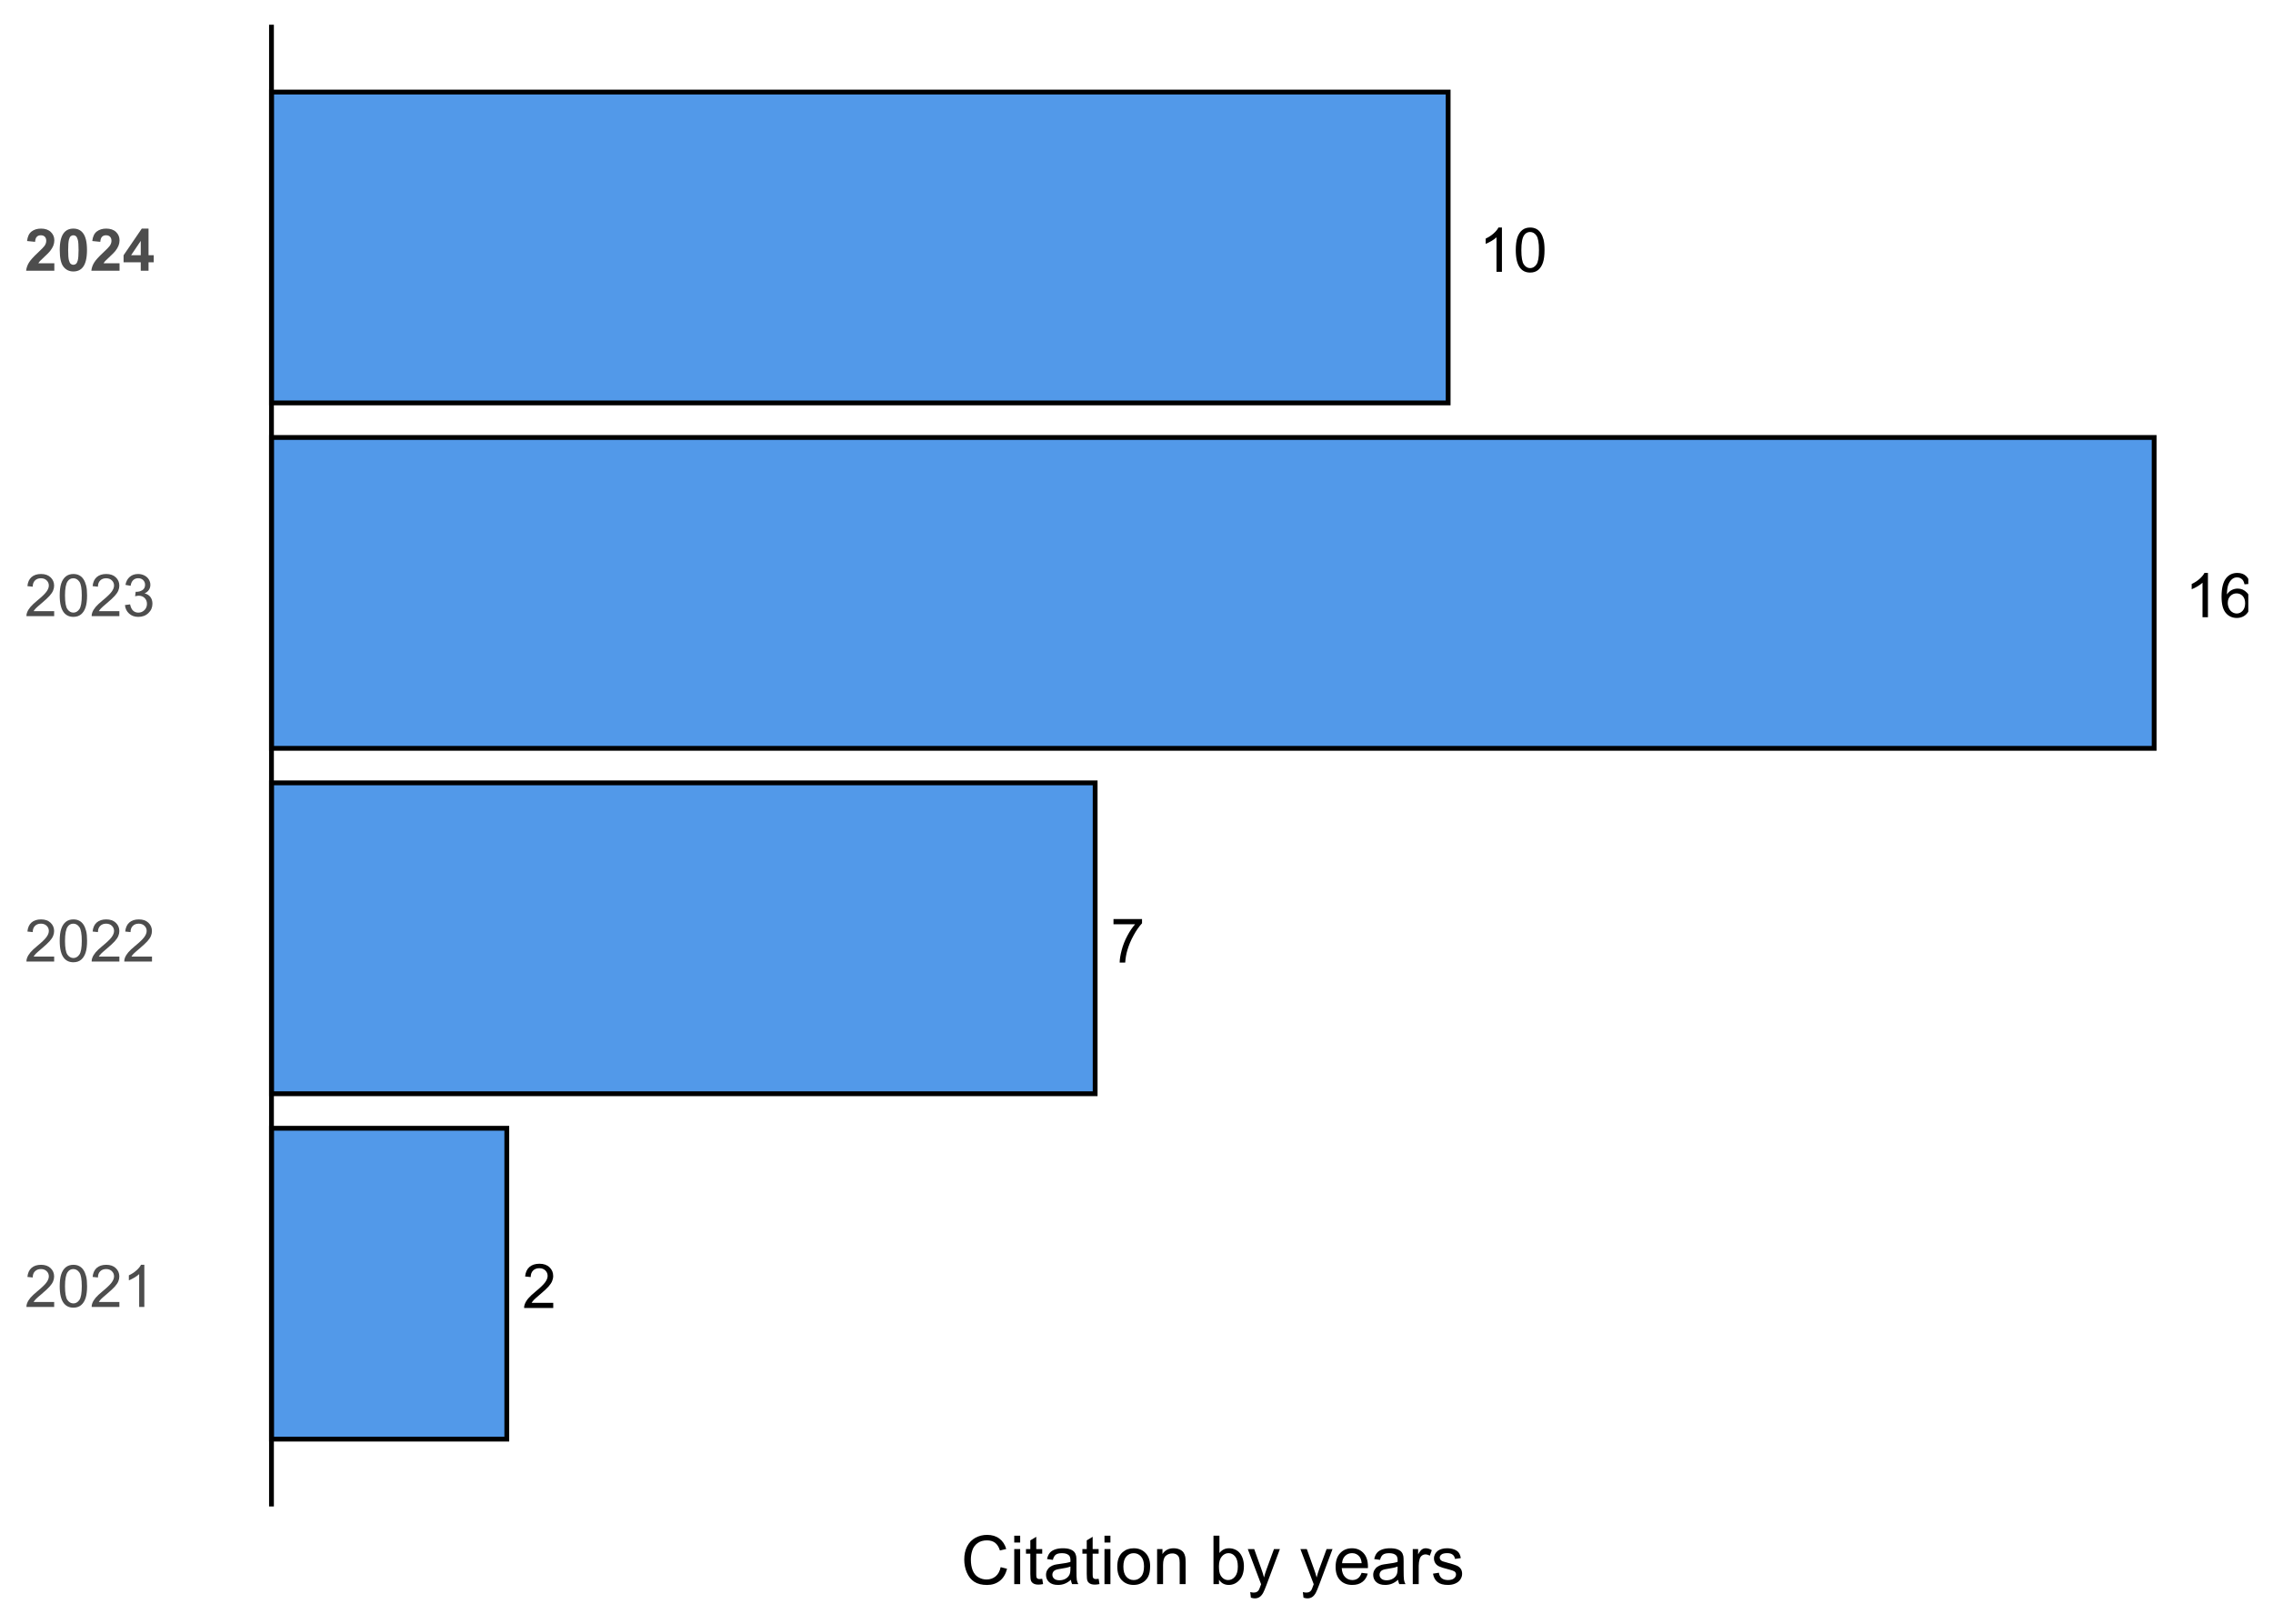 <?xml version="1.0" encoding="UTF-8"?>
<svg xmlns="http://www.w3.org/2000/svg" xmlns:xlink="http://www.w3.org/1999/xlink" width="504" height="360" viewBox="0 0 504 360">
<defs>
<g>
<g id="glyph-0-0">
<path d="M 6.875 -1.152 L 6.875 0 L 0.414 0 C 0.406 -0.289 0.453 -0.566 0.555 -0.832 C 0.719 -1.273 0.98 -1.707 1.344 -2.133 C 1.707 -2.562 2.23 -3.055 2.914 -3.613 C 3.977 -4.484 4.695 -5.176 5.066 -5.684 C 5.441 -6.195 5.629 -6.676 5.629 -7.129 C 5.629 -7.605 5.457 -8.004 5.117 -8.332 C 4.777 -8.66 4.336 -8.824 3.789 -8.824 C 3.211 -8.824 2.746 -8.648 2.402 -8.301 C 2.055 -7.957 1.879 -7.477 1.875 -6.863 L 0.641 -6.988 C 0.727 -7.91 1.043 -8.609 1.594 -9.094 C 2.145 -9.574 2.887 -9.816 3.812 -9.816 C 4.754 -9.816 5.496 -9.555 6.043 -9.035 C 6.59 -8.516 6.863 -7.871 6.863 -7.102 C 6.863 -6.711 6.781 -6.328 6.621 -5.949 C 6.461 -5.57 6.195 -5.172 5.824 -4.754 C 5.453 -4.336 4.836 -3.762 3.973 -3.035 C 3.254 -2.43 2.793 -2.02 2.586 -1.805 C 2.383 -1.59 2.215 -1.371 2.082 -1.152 Z M 6.875 -1.152 "/>
</g>
<g id="glyph-0-1">
<path d="M 0.648 -8.496 L 0.648 -9.648 L 6.977 -9.648 L 6.977 -8.715 C 6.352 -8.055 5.734 -7.172 5.125 -6.074 C 4.512 -4.977 4.043 -3.848 3.707 -2.688 C 3.469 -1.871 3.312 -0.973 3.246 0 L 2.016 0 C 2.027 -0.77 2.18 -1.699 2.469 -2.789 C 2.758 -3.875 3.172 -4.926 3.711 -5.938 C 4.25 -6.949 4.824 -7.801 5.434 -8.496 Z M 0.648 -8.496 "/>
</g>
<g id="glyph-0-2">
<path d="M 5.09 0 L 3.887 0 L 3.887 -7.648 C 3.598 -7.375 3.219 -7.098 2.75 -6.82 C 2.281 -6.547 1.859 -6.34 1.488 -6.203 L 1.488 -7.363 C 2.16 -7.68 2.746 -8.059 3.246 -8.508 C 3.75 -8.957 4.105 -9.395 4.316 -9.816 L 5.09 -9.816 Z M 5.09 0 "/>
</g>
<g id="glyph-0-3">
<path d="M 6.797 -7.383 L 5.602 -7.289 C 5.496 -7.762 5.344 -8.102 5.148 -8.316 C 4.824 -8.656 4.422 -8.828 3.949 -8.828 C 3.566 -8.828 3.23 -8.723 2.941 -8.508 C 2.562 -8.234 2.266 -7.832 2.047 -7.301 C 1.828 -6.773 1.715 -6.02 1.707 -5.043 C 1.996 -5.48 2.348 -5.809 2.766 -6.023 C 3.184 -6.234 3.625 -6.344 4.082 -6.344 C 4.883 -6.344 5.562 -6.047 6.125 -5.457 C 6.688 -4.871 6.969 -4.109 6.969 -3.176 C 6.969 -2.562 6.836 -1.992 6.57 -1.465 C 6.309 -0.938 5.945 -0.535 5.48 -0.254 C 5.02 0.027 4.496 0.168 3.906 0.168 C 2.906 0.168 2.09 -0.199 1.461 -0.938 C 0.828 -1.672 0.512 -2.887 0.512 -4.574 C 0.512 -6.465 0.863 -7.836 1.559 -8.695 C 2.168 -9.441 2.988 -9.816 4.02 -9.816 C 4.789 -9.816 5.422 -9.602 5.91 -9.168 C 6.402 -8.738 6.699 -8.141 6.797 -7.383 M 1.895 -3.168 C 1.895 -2.754 1.98 -2.359 2.156 -1.98 C 2.332 -1.602 2.578 -1.316 2.895 -1.117 C 3.211 -0.918 3.543 -0.82 3.887 -0.82 C 4.395 -0.82 4.832 -1.023 5.195 -1.434 C 5.559 -1.844 5.742 -2.398 5.742 -3.102 C 5.742 -3.777 5.562 -4.309 5.203 -4.699 C 4.84 -5.086 4.387 -5.281 3.84 -5.281 C 3.297 -5.281 2.84 -5.086 2.461 -4.699 C 2.082 -4.309 1.895 -3.801 1.895 -3.168 Z M 1.895 -3.168 "/>
</g>
<g id="glyph-0-4">
<path d="M 0.566 -4.82 C 0.566 -5.977 0.688 -6.906 0.922 -7.613 C 1.16 -8.316 1.516 -8.859 1.984 -9.242 C 2.453 -9.625 3.043 -9.816 3.754 -9.816 C 4.277 -9.816 4.738 -9.711 5.137 -9.5 C 5.531 -9.289 5.855 -8.984 6.113 -8.586 C 6.371 -8.188 6.574 -7.703 6.723 -7.133 C 6.867 -6.562 6.941 -5.789 6.941 -4.82 C 6.941 -3.676 6.824 -2.75 6.59 -2.043 C 6.352 -1.34 6 -0.793 5.531 -0.41 C 5.062 -0.027 4.469 0.168 3.754 0.168 C 2.812 0.168 2.07 -0.172 1.535 -0.848 C 0.891 -1.66 0.566 -2.984 0.566 -4.82 M 1.801 -4.82 C 1.801 -3.215 1.988 -2.148 2.363 -1.617 C 2.738 -1.086 3.203 -0.82 3.754 -0.82 C 4.305 -0.82 4.77 -1.086 5.145 -1.621 C 5.52 -2.152 5.707 -3.223 5.707 -4.82 C 5.707 -6.43 5.52 -7.5 5.145 -8.027 C 4.77 -8.559 4.301 -8.824 3.742 -8.824 C 3.191 -8.824 2.75 -8.59 2.422 -8.121 C 2.008 -7.527 1.801 -6.426 1.801 -4.82 Z M 1.801 -4.82 "/>
</g>
<g id="glyph-1-0">
<path d="M 6.543 -1.098 L 6.543 0 L 0.395 0 C 0.387 -0.273 0.43 -0.539 0.527 -0.793 C 0.684 -1.211 0.934 -1.625 1.277 -2.031 C 1.625 -2.438 2.121 -2.906 2.773 -3.441 C 3.785 -4.27 4.469 -4.926 4.824 -5.41 C 5.18 -5.895 5.359 -6.355 5.359 -6.785 C 5.359 -7.238 5.195 -7.621 4.871 -7.93 C 4.547 -8.242 4.125 -8.398 3.605 -8.398 C 3.055 -8.398 2.613 -8.234 2.285 -7.902 C 1.953 -7.574 1.789 -7.117 1.785 -6.531 L 0.609 -6.652 C 0.691 -7.527 0.992 -8.195 1.516 -8.656 C 2.043 -9.113 2.746 -9.344 3.633 -9.344 C 4.523 -9.344 5.23 -9.098 5.75 -8.602 C 6.27 -8.105 6.531 -7.492 6.531 -6.762 C 6.531 -6.387 6.457 -6.023 6.305 -5.664 C 6.152 -5.301 5.898 -4.922 5.543 -4.527 C 5.191 -4.129 4.605 -3.582 3.781 -2.887 C 3.098 -2.312 2.656 -1.922 2.461 -1.719 C 2.27 -1.512 2.109 -1.305 1.98 -1.098 Z M 6.543 -1.098 "/>
</g>
<g id="glyph-1-1">
<path d="M 0.539 -4.59 C 0.539 -5.691 0.652 -6.574 0.879 -7.246 C 1.105 -7.918 1.441 -8.434 1.887 -8.797 C 2.336 -9.16 2.898 -9.344 3.574 -9.344 C 4.074 -9.344 4.512 -9.242 4.887 -9.043 C 5.266 -8.84 5.574 -8.551 5.82 -8.172 C 6.066 -7.793 6.258 -7.332 6.398 -6.789 C 6.539 -6.246 6.609 -5.512 6.609 -4.59 C 6.609 -3.496 6.496 -2.617 6.273 -1.945 C 6.047 -1.273 5.711 -0.758 5.266 -0.391 C 4.82 -0.023 4.254 0.16 3.574 0.16 C 2.676 0.16 1.973 -0.164 1.461 -0.805 C 0.848 -1.582 0.539 -2.84 0.539 -4.59 M 1.715 -4.59 C 1.715 -3.062 1.895 -2.047 2.25 -1.539 C 2.609 -1.035 3.051 -0.781 3.574 -0.781 C 4.098 -0.781 4.539 -1.035 4.898 -1.543 C 5.254 -2.051 5.434 -3.066 5.434 -4.59 C 5.434 -6.121 5.254 -7.141 4.898 -7.641 C 4.539 -8.145 4.094 -8.398 3.562 -8.398 C 3.035 -8.398 2.617 -8.176 2.305 -7.73 C 1.91 -7.164 1.715 -6.117 1.715 -4.59 Z M 1.715 -4.59 "/>
</g>
<g id="glyph-1-2">
<path d="M 4.844 0 L 3.699 0 L 3.699 -7.281 C 3.426 -7.02 3.066 -6.758 2.617 -6.492 C 2.172 -6.23 1.77 -6.035 1.414 -5.902 L 1.414 -7.008 C 2.055 -7.309 2.613 -7.672 3.09 -8.102 C 3.57 -8.527 3.906 -8.941 4.105 -9.344 L 4.844 -9.344 Z M 4.844 0 "/>
</g>
<g id="glyph-1-3">
<path d="M 0.547 -2.457 L 1.688 -2.609 C 1.82 -1.961 2.043 -1.496 2.359 -1.211 C 2.672 -0.922 3.059 -0.781 3.512 -0.781 C 4.047 -0.781 4.5 -0.969 4.871 -1.34 C 5.242 -1.711 5.426 -2.172 5.426 -2.723 C 5.426 -3.246 5.254 -3.68 4.914 -4.02 C 4.57 -4.363 4.133 -4.531 3.605 -4.531 C 3.391 -4.531 3.121 -4.488 2.801 -4.406 L 2.926 -5.406 C 3.004 -5.398 3.062 -5.395 3.109 -5.395 C 3.598 -5.395 4.035 -5.523 4.426 -5.777 C 4.812 -6.031 5.008 -6.422 5.008 -6.949 C 5.008 -7.371 4.867 -7.715 4.582 -7.992 C 4.301 -8.266 3.934 -8.406 3.484 -8.406 C 3.039 -8.406 2.672 -8.266 2.375 -7.984 C 2.078 -7.707 1.887 -7.289 1.805 -6.727 L 0.66 -6.93 C 0.801 -7.699 1.117 -8.293 1.613 -8.711 C 2.109 -9.133 2.723 -9.344 3.461 -9.344 C 3.969 -9.344 4.434 -9.234 4.863 -9.016 C 5.289 -8.801 5.617 -8.5 5.844 -8.125 C 6.07 -7.75 6.184 -7.348 6.184 -6.926 C 6.184 -6.523 6.074 -6.156 5.859 -5.828 C 5.645 -5.496 5.324 -5.234 4.898 -5.039 C 5.449 -4.914 5.879 -4.648 6.184 -4.25 C 6.488 -3.852 6.641 -3.348 6.641 -2.75 C 6.641 -1.938 6.344 -1.246 5.75 -0.684 C 5.16 -0.117 4.41 0.164 3.504 0.164 C 2.688 0.164 2.008 -0.078 1.469 -0.566 C 0.93 -1.051 0.621 -1.684 0.547 -2.457 Z M 0.547 -2.457 "/>
</g>
<g id="glyph-2-0">
<path d="M 6.578 -1.656 L 6.578 0 L 0.324 0 C 0.391 -0.625 0.594 -1.219 0.934 -1.781 C 1.273 -2.34 1.941 -3.086 2.938 -4.012 C 3.742 -4.762 4.234 -5.27 4.418 -5.535 C 4.664 -5.902 4.785 -6.266 4.785 -6.625 C 4.785 -7.023 4.68 -7.332 4.465 -7.543 C 4.25 -7.758 3.957 -7.863 3.578 -7.863 C 3.207 -7.863 2.91 -7.754 2.691 -7.527 C 2.473 -7.305 2.344 -6.93 2.312 -6.41 L 0.531 -6.59 C 0.641 -7.57 0.973 -8.273 1.531 -8.703 C 2.09 -9.129 2.785 -9.344 3.625 -9.344 C 4.543 -9.344 5.266 -9.098 5.789 -8.602 C 6.312 -8.105 6.578 -7.492 6.578 -6.754 C 6.578 -6.336 6.5 -5.938 6.352 -5.559 C 6.199 -5.18 5.961 -4.781 5.637 -4.367 C 5.422 -4.094 5.031 -3.695 4.469 -3.18 C 3.906 -2.664 3.551 -2.32 3.398 -2.152 C 3.25 -1.984 3.129 -1.816 3.035 -1.656 Z M 6.578 -1.656 "/>
</g>
<g id="glyph-2-1">
<path d="M 3.566 -9.344 C 4.469 -9.344 5.172 -9.023 5.68 -8.379 C 6.285 -7.617 6.59 -6.355 6.59 -4.59 C 6.59 -2.828 6.285 -1.562 5.676 -0.793 C 5.172 -0.16 4.469 0.16 3.566 0.16 C 2.66 0.16 1.934 -0.188 1.379 -0.887 C 0.824 -1.582 0.547 -2.824 0.547 -4.609 C 0.547 -6.359 0.852 -7.621 1.461 -8.391 C 1.965 -9.027 2.664 -9.344 3.566 -9.344 M 3.566 -7.863 C 3.352 -7.863 3.16 -7.797 2.988 -7.66 C 2.82 -7.52 2.688 -7.273 2.598 -6.918 C 2.473 -6.457 2.414 -5.68 2.414 -4.59 C 2.414 -3.496 2.469 -2.746 2.578 -2.34 C 2.688 -1.93 2.824 -1.66 2.992 -1.523 C 3.16 -1.387 3.352 -1.32 3.566 -1.32 C 3.781 -1.32 3.977 -1.391 4.145 -1.527 C 4.312 -1.664 4.445 -1.91 4.539 -2.266 C 4.66 -2.723 4.723 -3.496 4.723 -4.59 C 4.723 -5.68 4.668 -6.43 4.559 -6.84 C 4.449 -7.246 4.309 -7.52 4.141 -7.66 C 3.977 -7.797 3.781 -7.863 3.566 -7.863 Z M 3.566 -7.863 "/>
</g>
<g id="glyph-2-2">
<path d="M 4.051 0 L 4.051 -1.871 L 0.242 -1.871 L 0.242 -3.434 L 4.277 -9.344 L 5.777 -9.344 L 5.777 -3.441 L 6.93 -3.441 L 6.93 -1.871 L 5.777 -1.871 L 5.777 0 L 4.051 0 M 4.051 -3.441 L 4.051 -6.621 L 1.91 -3.441 Z M 4.051 -3.441 "/>
</g>
<g id="glyph-3-0">
<path d="M 8.82 -3.766 L 10.238 -3.406 C 9.941 -2.238 9.406 -1.348 8.633 -0.734 C 7.859 -0.125 6.91 0.184 5.793 0.184 C 4.637 0.184 3.695 -0.051 2.969 -0.523 C 2.246 -0.996 1.691 -1.676 1.316 -2.57 C 0.938 -3.465 0.746 -4.422 0.746 -5.449 C 0.746 -6.566 0.961 -7.543 1.387 -8.375 C 1.816 -9.207 2.422 -9.84 3.211 -10.273 C 4 -10.703 4.867 -10.922 5.816 -10.922 C 6.891 -10.922 7.793 -10.648 8.523 -10.102 C 9.258 -9.555 9.77 -8.785 10.055 -7.793 L 8.656 -7.465 C 8.406 -8.246 8.047 -8.812 7.574 -9.172 C 7.098 -9.527 6.504 -9.703 5.785 -9.703 C 4.961 -9.703 4.27 -9.508 3.719 -9.109 C 3.164 -8.715 2.773 -8.184 2.547 -7.52 C 2.324 -6.852 2.211 -6.164 2.211 -5.457 C 2.211 -4.543 2.344 -3.746 2.609 -3.066 C 2.879 -2.383 3.289 -1.875 3.852 -1.539 C 4.414 -1.203 5.023 -1.031 5.676 -1.031 C 6.473 -1.031 7.145 -1.262 7.699 -1.723 C 8.25 -2.18 8.621 -2.859 8.82 -3.766 Z M 8.82 -3.766 "/>
</g>
<g id="glyph-3-1">
<path d="M 0.996 -9.223 L 0.996 -10.738 L 2.312 -10.738 L 2.312 -9.223 L 0.996 -9.223 M 0.996 0 L 0.996 -7.777 L 2.312 -7.777 L 2.312 0 Z M 0.996 0 "/>
</g>
<g id="glyph-3-2">
<path d="M 3.867 -1.18 L 4.059 -0.016 C 3.688 0.062 3.355 0.102 3.062 0.102 C 2.582 0.102 2.211 0.027 1.949 -0.125 C 1.684 -0.277 1.5 -0.477 1.391 -0.723 C 1.285 -0.969 1.23 -1.488 1.23 -2.277 L 1.23 -6.754 L 0.266 -6.754 L 0.266 -7.777 L 1.23 -7.777 L 1.23 -9.703 L 2.543 -10.496 L 2.543 -7.777 L 3.867 -7.777 L 3.867 -6.754 L 2.543 -6.754 L 2.543 -2.203 C 2.543 -1.828 2.566 -1.586 2.609 -1.48 C 2.656 -1.371 2.734 -1.285 2.84 -1.223 C 2.941 -1.16 3.094 -1.129 3.289 -1.129 C 3.434 -1.129 3.629 -1.145 3.867 -1.18 Z M 3.867 -1.18 "/>
</g>
<g id="glyph-3-3">
<path d="M 6.062 -0.961 C 5.574 -0.543 5.105 -0.25 4.656 -0.082 C 4.203 0.09 3.719 0.176 3.199 0.176 C 2.348 0.176 1.688 -0.031 1.23 -0.449 C 0.77 -0.867 0.543 -1.402 0.543 -2.051 C 0.543 -2.43 0.629 -2.781 0.801 -3.094 C 0.977 -3.41 1.203 -3.664 1.484 -3.852 C 1.766 -4.043 2.078 -4.188 2.43 -4.285 C 2.691 -4.352 3.082 -4.418 3.602 -4.484 C 4.668 -4.609 5.453 -4.762 5.953 -4.938 C 5.961 -5.117 5.961 -5.23 5.961 -5.281 C 5.961 -5.816 5.836 -6.195 5.59 -6.414 C 5.25 -6.715 4.75 -6.863 4.086 -6.863 C 3.465 -6.863 3.008 -6.754 2.715 -6.535 C 2.418 -6.32 2.199 -5.934 2.059 -5.383 L 0.77 -5.559 C 0.887 -6.109 1.078 -6.555 1.348 -6.895 C 1.617 -7.234 2.004 -7.496 2.512 -7.68 C 3.02 -7.863 3.609 -7.953 4.277 -7.953 C 4.941 -7.953 5.48 -7.875 5.895 -7.719 C 6.312 -7.562 6.617 -7.367 6.812 -7.129 C 7.008 -6.895 7.145 -6.594 7.223 -6.234 C 7.266 -6.008 7.289 -5.602 7.289 -5.016 L 7.289 -3.258 C 7.289 -2.035 7.316 -1.258 7.371 -0.934 C 7.43 -0.609 7.539 -0.297 7.703 0 L 6.328 0 C 6.191 -0.273 6.102 -0.594 6.062 -0.961 M 5.953 -3.902 C 5.477 -3.707 4.758 -3.543 3.801 -3.406 C 3.258 -3.328 2.875 -3.238 2.652 -3.141 C 2.426 -3.043 2.254 -2.902 2.133 -2.715 C 2.008 -2.527 1.949 -2.316 1.949 -2.086 C 1.949 -1.734 2.082 -1.441 2.348 -1.207 C 2.613 -0.973 3.004 -0.855 3.516 -0.855 C 4.023 -0.855 4.477 -0.969 4.871 -1.191 C 5.266 -1.414 5.555 -1.715 5.742 -2.102 C 5.883 -2.398 5.953 -2.84 5.953 -3.422 Z M 5.953 -3.902 "/>
</g>
<g id="glyph-3-4">
<path d="M 0.5 -3.891 C 0.5 -5.328 0.898 -6.395 1.699 -7.09 C 2.367 -7.664 3.184 -7.953 4.145 -7.953 C 5.215 -7.953 6.09 -7.605 6.766 -6.902 C 7.445 -6.203 7.785 -5.234 7.785 -4 C 7.785 -2.996 7.637 -2.211 7.336 -1.637 C 7.035 -1.062 6.598 -0.617 6.023 -0.301 C 5.449 0.016 4.824 0.176 4.145 0.176 C 3.055 0.176 2.176 -0.172 1.504 -0.871 C 0.832 -1.57 0.5 -2.574 0.5 -3.891 M 1.852 -3.891 C 1.852 -2.895 2.07 -2.148 2.504 -1.652 C 2.938 -1.156 3.484 -0.906 4.145 -0.906 C 4.801 -0.906 5.344 -1.156 5.777 -1.656 C 6.215 -2.152 6.43 -2.914 6.43 -3.934 C 6.43 -4.895 6.211 -5.625 5.773 -6.121 C 5.34 -6.613 4.793 -6.863 4.145 -6.863 C 3.484 -6.863 2.938 -6.617 2.504 -6.125 C 2.07 -5.629 1.852 -4.887 1.852 -3.891 Z M 1.852 -3.891 "/>
</g>
<g id="glyph-3-5">
<path d="M 0.988 0 L 0.988 -7.777 L 2.176 -7.777 L 2.176 -6.672 C 2.746 -7.527 3.57 -7.953 4.652 -7.953 C 5.121 -7.953 5.551 -7.871 5.945 -7.703 C 6.336 -7.531 6.629 -7.312 6.828 -7.039 C 7.02 -6.766 7.156 -6.441 7.234 -6.062 C 7.285 -5.82 7.309 -5.395 7.309 -4.781 L 7.309 0 L 5.992 0 L 5.992 -4.73 C 5.992 -5.27 5.941 -5.672 5.836 -5.938 C 5.734 -6.203 5.555 -6.414 5.293 -6.574 C 5.031 -6.73 4.723 -6.812 4.371 -6.812 C 3.812 -6.812 3.328 -6.633 2.918 -6.277 C 2.512 -5.922 2.309 -5.242 2.309 -4.25 L 2.309 0 Z M 0.988 0 "/>
</g>
<g id="glyph-3-6">
</g>
<g id="glyph-3-7">
<path d="M 2.203 0 L 0.98 0 L 0.98 -10.738 L 2.301 -10.738 L 2.301 -6.906 C 2.855 -7.605 3.566 -7.953 4.43 -7.953 C 4.91 -7.953 5.363 -7.859 5.789 -7.664 C 6.219 -7.473 6.57 -7.199 6.844 -6.852 C 7.121 -6.504 7.336 -6.082 7.492 -5.59 C 7.648 -5.094 7.727 -4.566 7.727 -4.008 C 7.727 -2.672 7.398 -1.645 6.738 -0.914 C 6.078 -0.188 5.289 0.176 4.367 0.176 C 3.445 0.176 2.727 -0.207 2.203 -0.973 L 2.203 0 M 2.191 -3.949 C 2.191 -3.016 2.316 -2.34 2.57 -1.926 C 2.984 -1.246 3.547 -0.906 4.254 -0.906 C 4.832 -0.906 5.328 -1.16 5.75 -1.66 C 6.168 -2.16 6.379 -2.906 6.379 -3.898 C 6.379 -4.91 6.18 -5.66 5.773 -6.145 C 5.371 -6.629 4.887 -6.871 4.312 -6.871 C 3.738 -6.871 3.238 -6.621 2.82 -6.121 C 2.398 -5.617 2.191 -4.895 2.191 -3.949 Z M 2.191 -3.949 "/>
</g>
<g id="glyph-3-8">
<path d="M 0.93 2.996 L 0.785 1.758 C 1.07 1.836 1.324 1.875 1.539 1.875 C 1.832 1.875 2.066 1.824 2.242 1.727 C 2.418 1.629 2.562 1.492 2.672 1.32 C 2.758 1.188 2.891 0.859 3.078 0.336 C 3.102 0.266 3.141 0.156 3.195 0.016 L 0.242 -7.777 L 1.664 -7.777 L 3.281 -3.273 C 3.492 -2.703 3.68 -2.102 3.844 -1.473 C 3.996 -2.078 4.176 -2.668 4.387 -3.246 L 6.051 -7.777 L 7.367 -7.777 L 4.41 0.133 C 4.09 0.984 3.844 1.574 3.668 1.898 C 3.434 2.332 3.168 2.648 2.863 2.852 C 2.562 3.055 2.199 3.156 1.781 3.156 C 1.527 3.156 1.242 3.102 0.93 2.996 Z M 0.93 2.996 "/>
</g>
<g id="glyph-3-9">
<path d="M 6.312 -2.504 L 7.676 -2.336 C 7.461 -1.539 7.062 -0.922 6.48 -0.484 C 5.902 -0.043 5.16 0.176 4.254 0.176 C 3.117 0.176 2.215 -0.176 1.551 -0.875 C 0.883 -1.574 0.551 -2.559 0.551 -3.824 C 0.551 -5.133 0.887 -6.148 1.559 -6.871 C 2.234 -7.594 3.109 -7.953 4.184 -7.953 C 5.223 -7.953 6.07 -7.602 6.73 -6.891 C 7.391 -6.184 7.719 -5.188 7.719 -3.902 C 7.719 -3.824 7.719 -3.707 7.711 -3.551 L 1.91 -3.551 C 1.961 -2.699 2.203 -2.043 2.637 -1.59 C 3.07 -1.137 3.613 -0.906 4.262 -0.906 C 4.746 -0.906 5.16 -1.035 5.5 -1.289 C 5.844 -1.543 6.113 -1.949 6.312 -2.504 M 1.984 -4.637 L 6.328 -4.637 C 6.27 -5.289 6.102 -5.781 5.828 -6.109 C 5.41 -6.617 4.867 -6.871 4.195 -6.871 C 3.59 -6.871 3.082 -6.668 2.668 -6.262 C 2.258 -5.855 2.027 -5.316 1.984 -4.637 Z M 1.984 -4.637 "/>
</g>
<g id="glyph-3-10">
<path d="M 0.973 0 L 0.973 -7.777 L 2.16 -7.777 L 2.16 -6.598 C 2.465 -7.152 2.742 -7.516 3 -7.691 C 3.254 -7.867 3.539 -7.953 3.844 -7.953 C 4.289 -7.953 4.742 -7.812 5.199 -7.531 L 4.746 -6.305 C 4.422 -6.496 4.102 -6.59 3.781 -6.594 C 3.492 -6.59 3.23 -6.504 3.004 -6.332 C 2.773 -6.16 2.609 -5.918 2.512 -5.609 C 2.367 -5.141 2.293 -4.629 2.293 -4.07 L 2.293 0 Z M 0.973 0 "/>
</g>
<g id="glyph-3-11">
<path d="M 0.461 -2.32 L 1.766 -2.527 C 1.84 -2.004 2.043 -1.605 2.375 -1.324 C 2.711 -1.047 3.18 -0.906 3.781 -0.906 C 4.383 -0.906 4.836 -1.031 5.125 -1.277 C 5.422 -1.523 5.566 -1.812 5.566 -2.145 C 5.566 -2.445 5.438 -2.68 5.18 -2.848 C 4.996 -2.965 4.547 -3.113 3.832 -3.297 C 2.863 -3.539 2.195 -3.75 1.82 -3.93 C 1.445 -4.109 1.164 -4.355 0.969 -4.668 C 0.777 -4.984 0.68 -5.332 0.68 -5.711 C 0.68 -6.059 0.762 -6.379 0.918 -6.676 C 1.078 -6.973 1.293 -7.215 1.566 -7.414 C 1.773 -7.562 2.051 -7.691 2.406 -7.797 C 2.762 -7.902 3.141 -7.953 3.547 -7.953 C 4.156 -7.953 4.691 -7.867 5.152 -7.691 C 5.613 -7.516 5.953 -7.277 6.176 -6.977 C 6.395 -6.676 6.547 -6.273 6.629 -5.773 L 5.34 -5.594 C 5.281 -5.996 5.109 -6.309 4.832 -6.531 C 4.551 -6.758 4.152 -6.871 3.641 -6.871 C 3.035 -6.871 2.602 -6.77 2.344 -6.57 C 2.086 -6.371 1.957 -6.137 1.957 -5.867 C 1.957 -5.695 2.008 -5.543 2.117 -5.406 C 2.223 -5.262 2.391 -5.145 2.621 -5.055 C 2.754 -5.004 3.141 -4.891 3.785 -4.719 C 4.719 -4.469 5.371 -4.266 5.738 -4.105 C 6.105 -3.945 6.395 -3.715 6.605 -3.414 C 6.816 -3.109 6.922 -2.734 6.922 -2.285 C 6.922 -1.844 6.793 -1.434 6.535 -1.043 C 6.281 -0.656 5.91 -0.355 5.426 -0.145 C 4.945 0.07 4.398 0.176 3.785 0.176 C 2.777 0.176 2.004 -0.035 1.477 -0.453 C 0.945 -0.875 0.609 -1.496 0.461 -2.32 Z M 0.461 -2.32 "/>
</g>
</g>
<clipPath id="clip-0">
<path clip-rule="nonzero" d="M 484 126 L 498.523 126 L 498.523 139 L 484 139 Z M 484 126 "/>
</clipPath>
<clipPath id="clip-1">
<path clip-rule="nonzero" d="M 59 5.48 L 61 5.48 L 61 334.004 L 59 334.004 Z M 59 5.48 "/>
</clipPath>
</defs>
<rect x="-50.4" y="-36" width="604.8" height="432" fill="rgb(100%, 100%, 100%)" fill-opacity="1"/>
<path fill-rule="nonzero" fill="rgb(15.294%, 50.196%, 89.02%)" fill-opacity="0.8" stroke-width="1.067" stroke-linecap="butt" stroke-linejoin="miter" stroke="rgb(0%, 0%, 0%)" stroke-opacity="1" stroke-miterlimit="10" d="M 60.195 319.07 L 112.375 319.07 L 112.375 250.148 L 60.195 250.148 Z M 60.195 319.07 "/>
<path fill-rule="nonzero" fill="rgb(15.294%, 50.196%, 89.02%)" fill-opacity="0.8" stroke-width="1.067" stroke-linecap="butt" stroke-linejoin="miter" stroke="rgb(0%, 0%, 0%)" stroke-opacity="1" stroke-miterlimit="10" d="M 60.195 242.492 L 242.832 242.492 L 242.832 173.57 L 60.195 173.57 Z M 60.195 242.492 "/>
<path fill-rule="nonzero" fill="rgb(15.294%, 50.196%, 89.02%)" fill-opacity="0.8" stroke-width="1.067" stroke-linecap="butt" stroke-linejoin="miter" stroke="rgb(0%, 0%, 0%)" stroke-opacity="1" stroke-miterlimit="10" d="M 60.195 165.914 L 477.648 165.914 L 477.648 96.992 L 60.195 96.992 Z M 60.195 165.914 "/>
<path fill-rule="nonzero" fill="rgb(15.294%, 50.196%, 89.02%)" fill-opacity="0.8" stroke-width="1.067" stroke-linecap="butt" stroke-linejoin="miter" stroke="rgb(0%, 0%, 0%)" stroke-opacity="1" stroke-miterlimit="10" d="M 60.195 89.332 L 321.102 89.332 L 321.102 20.41 L 60.195 20.41 Z M 60.195 89.332 "/>
<g fill="rgb(0%, 0%, 0%)" fill-opacity="1">
<use xlink:href="#glyph-0-0" x="115.797" y="290"/>
</g>
<g fill="rgb(0%, 0%, 0%)" fill-opacity="1">
<use xlink:href="#glyph-0-1" x="246.25" y="213.418"/>
</g>
<g clip-path="url(#clip-0)">
<g fill="rgb(0%, 0%, 0%)" fill-opacity="1">
<use xlink:href="#glyph-0-2" x="484.484" y="136.84"/>
<use xlink:href="#glyph-0-3" x="492.08" y="136.84"/>
</g>
</g>
<g fill="rgb(0%, 0%, 0%)" fill-opacity="1">
<use xlink:href="#glyph-0-2" x="327.938" y="60.262"/>
<use xlink:href="#glyph-0-4" x="335.533" y="60.262"/>
</g>
<g clip-path="url(#clip-1)">
<path fill="none" stroke-width="1.067" stroke-linecap="butt" stroke-linejoin="round" stroke="rgb(0%, 0%, 0%)" stroke-opacity="1" stroke-miterlimit="10" d="M 60.195 334.004 L 60.195 5.48 "/>
</g>
<g fill="rgb(30.196%, 30.196%, 30.196%)" fill-opacity="1">
<use xlink:href="#glyph-1-0" x="5.469" y="289.762"/>
<use xlink:href="#glyph-1-1" x="12.699" y="289.762"/>
<use xlink:href="#glyph-1-0" x="19.929" y="289.762"/>
<use xlink:href="#glyph-1-2" x="27.159" y="289.762"/>
</g>
<g fill="rgb(30.196%, 30.196%, 30.196%)" fill-opacity="1">
<use xlink:href="#glyph-1-0" x="5.469" y="213.184"/>
<use xlink:href="#glyph-1-1" x="12.699" y="213.184"/>
<use xlink:href="#glyph-1-0" x="19.929" y="213.184"/>
<use xlink:href="#glyph-1-0" x="27.159" y="213.184"/>
</g>
<g fill="rgb(30.196%, 30.196%, 30.196%)" fill-opacity="1">
<use xlink:href="#glyph-1-0" x="5.469" y="136.605"/>
<use xlink:href="#glyph-1-1" x="12.699" y="136.605"/>
<use xlink:href="#glyph-1-0" x="19.929" y="136.605"/>
<use xlink:href="#glyph-1-3" x="27.159" y="136.605"/>
</g>
<g fill="rgb(30.196%, 30.196%, 30.196%)" fill-opacity="1">
<use xlink:href="#glyph-2-0" x="5.469" y="60.027"/>
<use xlink:href="#glyph-2-1" x="12.699" y="60.027"/>
<use xlink:href="#glyph-2-0" x="19.929" y="60.027"/>
<use xlink:href="#glyph-2-2" x="27.159" y="60.027"/>
</g>
<g fill="rgb(0%, 0%, 0%)" fill-opacity="1">
<use xlink:href="#glyph-3-0" x="213.062" y="351.219"/>
<use xlink:href="#glyph-3-1" x="223.895" y="351.219"/>
<use xlink:href="#glyph-3-2" x="227.228" y="351.219"/>
<use xlink:href="#glyph-3-3" x="231.395" y="351.219"/>
<use xlink:href="#glyph-3-2" x="239.737" y="351.219"/>
<use xlink:href="#glyph-3-1" x="243.905" y="351.219"/>
<use xlink:href="#glyph-3-4" x="247.237" y="351.219"/>
<use xlink:href="#glyph-3-5" x="255.58" y="351.219"/>
<use xlink:href="#glyph-3-6" x="263.922" y="351.219"/>
<use xlink:href="#glyph-3-7" x="268.089" y="351.219"/>
<use xlink:href="#glyph-3-8" x="276.432" y="351.219"/>
<use xlink:href="#glyph-3-6" x="283.932" y="351.219"/>
<use xlink:href="#glyph-3-8" x="288.099" y="351.219"/>
<use xlink:href="#glyph-3-9" x="295.599" y="351.219"/>
<use xlink:href="#glyph-3-3" x="303.941" y="351.219"/>
<use xlink:href="#glyph-3-10" x="312.284" y="351.219"/>
<use xlink:href="#glyph-3-11" x="317.279" y="351.219"/>
</g>
</svg>
